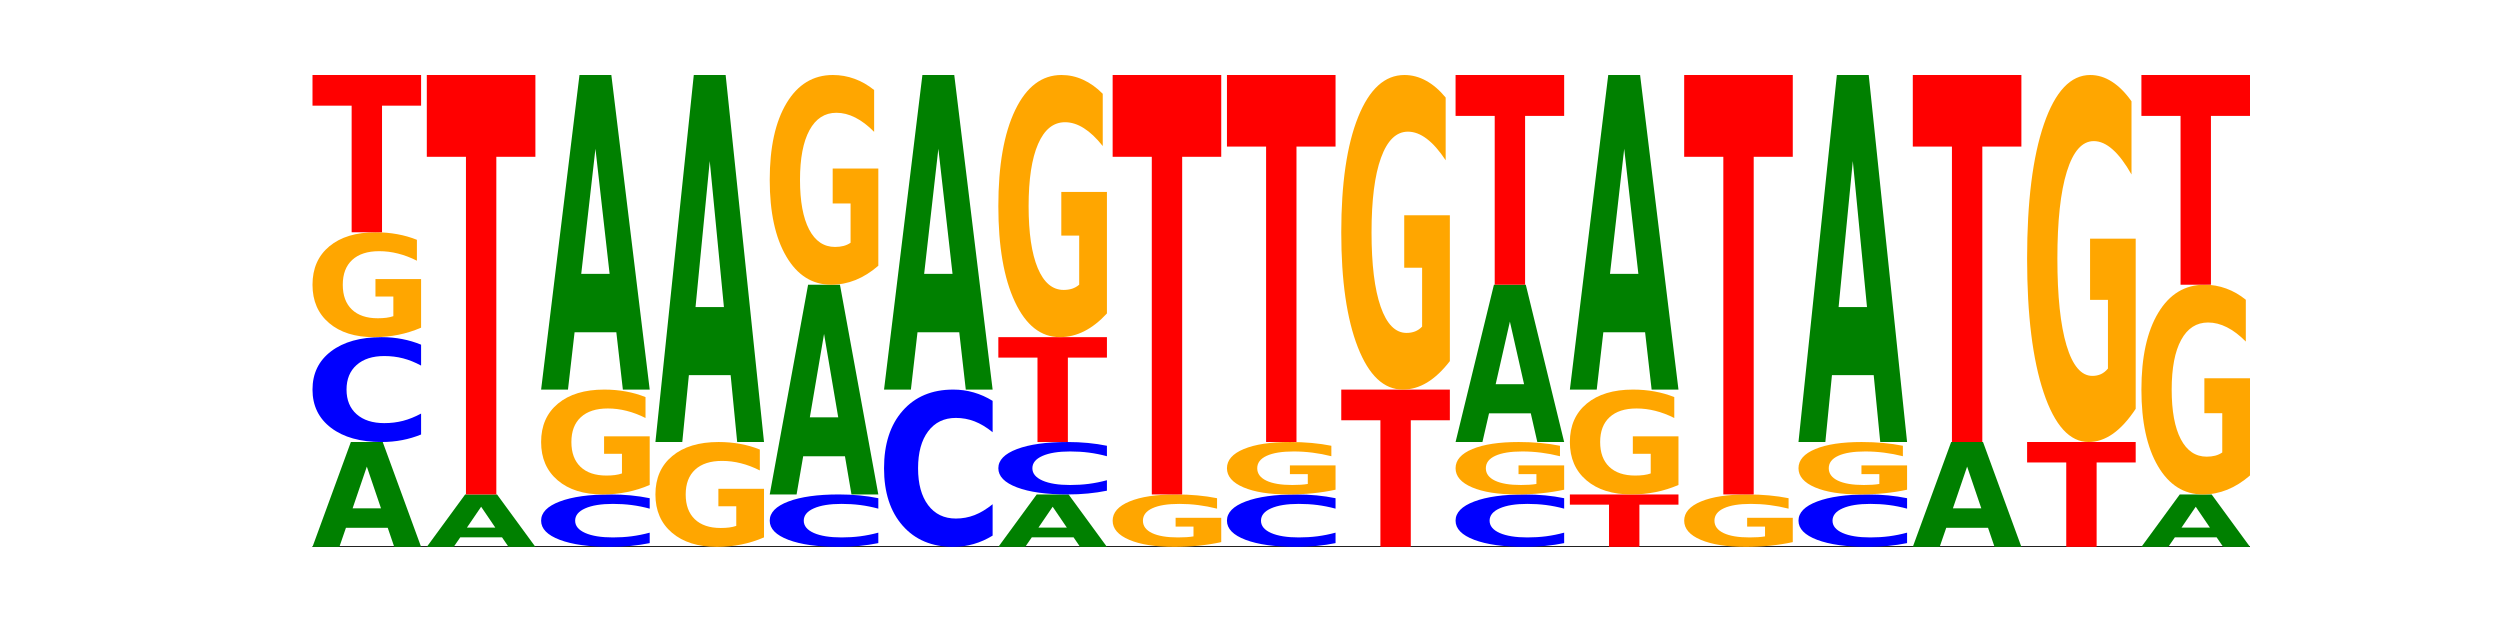 <?xml version="1.0" encoding="utf-8" standalone="no"?>
<!DOCTYPE svg PUBLIC "-//W3C//DTD SVG 1.1//EN"
  "http://www.w3.org/Graphics/SVG/1.1/DTD/svg11.dtd">
<!-- Created with matplotlib (https://matplotlib.org/) -->
<svg height="180pt" version="1.1" viewBox="0 0 720 180" width="720pt" xmlns="http://www.w3.org/2000/svg" xmlns:xlink="http://www.w3.org/1999/xlink">
 <defs>
  <style type="text/css">*{stroke-linecap:butt;stroke-linejoin:round;}</style>
 </defs>
 <g id="figure_1">
  <g id="patch_1">
   <path d="M 0 180 
L 720 180 
L 720 0 
L 0 0 
z
" style="fill:none;"/>
  </g>
  <g id="axes_1">
   <g id="line2d_1">
    <path clip-path="url(#p27bb7bc08d)" d="M 90 157.5 
L 648 157.5 
" style="fill:none;stroke:#000000;stroke-linecap:square;stroke-width:0.5;"/>
   </g>
   <g id="patch_2">
    <path clip-path="url(#p27bb7bc08d)" d="M 111.664 151.999 
L 99.636 151.999 
L 97.737 157.5 
L 90 157.5 
L 101.049 127.3 
L 110.225 127.3 
L 121.274 157.5 
L 113.544 157.5 
z
M 101.554 146.393 
L 109.726 146.393 
L 105.647 134.381 
z
" style="fill:#008000;"/>
   </g>
   <g id="patch_3">
    <path clip-path="url(#p27bb7bc08d)" d="M 121.274 125.135 
Q 118.658 126.208 115.829 126.751 
Q 113.001 127.3 109.92 127.3 
Q 100.732 127.3 95.366 123.233 
Q 90 119.165 90 112.209 
Q 90 105.229 95.366 101.167 
Q 100.732 97.1 109.92 97.1 
Q 113.001 97.1 115.829 97.649 
Q 118.658 98.192 121.274 99.265 
L 121.274 105.285 
Q 118.635 103.862 116.074 103.201 
Q 113.513 102.54 110.684 102.54 
Q 105.61 102.54 102.702 105.116 
Q 99.802 107.687 99.802 112.209 
Q 99.802 116.713 102.702 119.29 
Q 105.61 121.86 110.684 121.86 
Q 113.513 121.86 116.074 121.199 
Q 118.635 120.531 121.274 119.109 
z
" style="fill:#0000ff;"/>
   </g>
   <g id="patch_4">
    <path clip-path="url(#p27bb7bc08d)" d="M 121.274 94.368 
Q 118.12 95.734 114.728 96.42 
Q 111.336 97.1 107.719 97.1 
Q 99.546 97.1 94.773 93.033 
Q 90 88.965 90 82.009 
Q 90 74.972 94.857 70.936 
Q 99.722 66.9 108.181 66.9 
Q 111.441 66.9 114.427 67.449 
Q 117.419 67.992 120.069 69.065 
L 120.069 75.085 
Q 117.335 73.706 114.63 73.026 
Q 111.924 72.34 109.205 72.34 
Q 104.172 72.34 101.446 74.848 
Q 98.719 77.349 98.719 82.009 
Q 98.719 86.626 101.348 89.146 
Q 103.976 91.66 108.812 91.66 
Q 110.13 91.66 111.258 91.517 
Q 112.387 91.367 113.284 91.055 
L 113.284 85.403 
L 108.132 85.403 
L 108.132 80.369 
L 121.274 80.369 
z
" style="fill:#ffa600;"/>
   </g>
   <g id="patch_5">
    <path clip-path="url(#p27bb7bc08d)" d="M 90 21.6 
L 121.274 21.6 
L 121.274 30.435 
L 110.023 30.435 
L 110.023 66.9 
L 101.273 66.9 
L 101.273 30.435 
L 90 30.435 
z
" style="fill:#ff0000;"/>
   </g>
   <g id="patch_6">
    <path clip-path="url(#p27bb7bc08d)" d="M 144.584 154.749 
L 132.557 154.749 
L 130.657 157.5 
L 122.92 157.5 
L 133.97 142.4 
L 143.145 142.4 
L 154.195 157.5 
L 146.464 157.5 
z
M 134.475 151.947 
L 142.647 151.947 
L 138.567 145.94 
z
" style="fill:#008000;"/>
   </g>
   <g id="patch_7">
    <path clip-path="url(#p27bb7bc08d)" d="M 122.92 21.6 
L 154.195 21.6 
L 154.195 45.159 
L 142.943 45.159 
L 142.943 142.4 
L 134.194 142.4 
L 134.194 45.159 
L 122.92 45.159 
z
" style="fill:#ff0000;"/>
   </g>
   <g id="patch_8">
    <path clip-path="url(#p27bb7bc08d)" d="M 187.115 156.418 
Q 184.499 156.954 181.67 157.226 
Q 178.841 157.5 175.76 157.5 
Q 166.573 157.5 161.207 155.466 
Q 155.841 153.433 155.841 149.955 
Q 155.841 146.464 161.207 144.434 
Q 166.573 142.4 175.76 142.4 
Q 178.841 142.4 181.67 142.674 
Q 184.499 142.946 187.115 143.482 
L 187.115 146.492 
Q 184.475 145.781 181.914 145.451 
Q 179.354 145.12 176.525 145.12 
Q 171.45 145.12 168.543 146.408 
Q 165.643 147.693 165.643 149.955 
Q 165.643 152.207 168.543 153.495 
Q 171.45 154.78 176.525 154.78 
Q 179.354 154.78 181.914 154.449 
Q 184.475 154.116 187.115 153.405 
z
" style="fill:#0000ff;"/>
   </g>
   <g id="patch_9">
    <path clip-path="url(#p27bb7bc08d)" d="M 187.115 139.668 
Q 183.961 141.034 180.569 141.72 
Q 177.176 142.4 173.56 142.4 
Q 165.387 142.4 160.614 138.333 
Q 155.841 134.265 155.841 127.309 
Q 155.841 120.272 160.698 116.236 
Q 165.562 112.2 174.022 112.2 
Q 177.281 112.2 180.267 112.749 
Q 183.26 113.292 185.909 114.365 
L 185.909 120.385 
Q 183.176 119.006 180.47 118.326 
Q 177.765 117.64 175.045 117.64 
Q 170.013 117.64 167.286 120.148 
Q 164.56 122.649 164.56 127.309 
Q 164.56 131.926 167.188 134.446 
Q 169.817 136.96 174.653 136.96 
Q 175.971 136.96 177.099 136.817 
Q 178.228 136.667 179.125 136.355 
L 179.125 130.703 
L 173.973 130.703 
L 173.973 125.669 
L 187.115 125.669 
z
" style="fill:#ffa600;"/>
   </g>
   <g id="patch_10">
    <path clip-path="url(#p27bb7bc08d)" d="M 177.504 95.695 
L 165.477 95.695 
L 163.578 112.2 
L 155.841 112.2 
L 166.89 21.6 
L 176.066 21.6 
L 187.115 112.2 
L 179.384 112.2 
z
M 167.395 78.88 
L 175.567 78.88 
L 171.487 42.842 
z
" style="fill:#008000;"/>
   </g>
   <g id="patch_11">
    <path clip-path="url(#p27bb7bc08d)" d="M 220.035 154.768 
Q 216.881 156.134 213.489 156.82 
Q 210.097 157.5 206.48 157.5 
Q 198.307 157.5 193.534 153.433 
Q 188.761 149.365 188.761 142.409 
Q 188.761 135.372 193.618 131.336 
Q 198.483 127.3 206.943 127.3 
Q 210.202 127.3 213.188 127.849 
Q 216.18 128.392 218.83 129.465 
L 218.83 135.485 
Q 216.096 134.106 213.391 133.426 
Q 210.685 132.74 207.966 132.74 
Q 202.933 132.74 200.207 135.248 
Q 197.48 137.749 197.48 142.409 
Q 197.48 147.026 200.109 149.546 
Q 202.737 152.06 207.573 152.06 
Q 208.891 152.06 210.019 151.917 
Q 211.148 151.767 212.045 151.455 
L 212.045 145.803 
L 206.893 145.803 
L 206.893 140.769 
L 220.035 140.769 
z
" style="fill:#ffa600;"/>
   </g>
   <g id="patch_12">
    <path clip-path="url(#p27bb7bc08d)" d="M 210.425 108.045 
L 198.397 108.045 
L 196.498 127.3 
L 188.761 127.3 
L 199.81 21.6 
L 208.986 21.6 
L 220.035 127.3 
L 212.305 127.3 
z
M 200.315 88.427 
L 208.487 88.427 
L 204.408 46.383 
z
" style="fill:#008000;"/>
   </g>
   <g id="patch_13">
    <path clip-path="url(#p27bb7bc08d)" d="M 252.956 156.418 
Q 250.34 156.954 247.511 157.226 
Q 244.682 157.5 241.601 157.5 
Q 232.414 157.5 227.047 155.466 
Q 221.681 153.433 221.681 149.955 
Q 221.681 146.464 227.047 144.434 
Q 232.414 142.4 241.601 142.4 
Q 244.682 142.4 247.511 142.674 
Q 250.34 142.946 252.956 143.482 
L 252.956 146.492 
Q 250.316 145.781 247.755 145.451 
Q 245.194 145.12 242.366 145.12 
Q 237.291 145.12 234.383 146.408 
Q 231.484 147.693 231.484 149.955 
Q 231.484 152.207 234.383 153.495 
Q 237.291 154.78 242.366 154.78 
Q 245.194 154.78 247.755 154.449 
Q 250.316 154.116 252.956 153.405 
z
" style="fill:#0000ff;"/>
   </g>
   <g id="patch_14">
    <path clip-path="url(#p27bb7bc08d)" d="M 243.345 131.397 
L 231.318 131.397 
L 229.418 142.4 
L 221.681 142.4 
L 232.731 82 
L 241.906 82 
L 252.956 142.4 
L 245.225 142.4 
z
M 233.236 120.187 
L 241.408 120.187 
L 237.328 96.162 
z
" style="fill:#008000;"/>
   </g>
   <g id="patch_15">
    <path clip-path="url(#p27bb7bc08d)" d="M 252.956 76.535 
Q 249.802 79.268 246.409 80.64 
Q 243.017 82 239.4 82 
Q 231.228 82 226.455 73.865 
Q 221.681 65.73 221.681 51.819 
Q 221.681 37.745 226.539 29.672 
Q 231.403 21.6 239.863 21.6 
Q 243.122 21.6 246.108 22.698 
Q 249.101 23.783 251.75 25.929 
L 251.75 37.97 
Q 249.017 35.212 246.311 33.852 
Q 243.606 32.48 240.886 32.48 
Q 235.854 32.48 233.127 37.495 
Q 230.401 42.499 230.401 51.819 
Q 230.401 61.052 233.029 66.092 
Q 235.657 71.12 240.494 71.12 
Q 241.811 71.12 242.94 70.833 
Q 244.068 70.534 244.965 69.91 
L 244.965 58.606 
L 239.814 58.606 
L 239.814 48.537 
L 252.956 48.537 
z
" style="fill:#ffa600;"/>
   </g>
   <g id="patch_16">
    <path clip-path="url(#p27bb7bc08d)" d="M 285.876 154.253 
Q 283.26 155.862 280.431 156.677 
Q 277.602 157.5 274.522 157.5 
Q 265.334 157.5 259.968 151.399 
Q 254.602 145.298 254.602 134.864 
Q 254.602 124.393 259.968 118.301 
Q 265.334 112.2 274.522 112.2 
Q 277.602 112.2 280.431 113.023 
Q 283.26 113.838 285.876 115.447 
L 285.876 124.477 
Q 283.236 122.344 280.676 121.352 
Q 278.115 120.36 275.286 120.36 
Q 270.211 120.36 267.304 124.224 
Q 264.404 128.08 264.404 134.864 
Q 264.404 141.62 267.304 145.485 
Q 270.211 149.34 275.286 149.34 
Q 278.115 149.34 280.676 148.348 
Q 283.236 147.347 285.876 145.214 
z
" style="fill:#0000ff;"/>
   </g>
   <g id="patch_17">
    <path clip-path="url(#p27bb7bc08d)" d="M 276.266 95.695 
L 264.238 95.695 
L 262.339 112.2 
L 254.602 112.2 
L 265.651 21.6 
L 274.827 21.6 
L 285.876 112.2 
L 278.145 112.2 
z
M 266.156 78.88 
L 274.328 78.88 
L 270.249 42.842 
z
" style="fill:#008000;"/>
   </g>
   <g id="patch_18">
    <path clip-path="url(#p27bb7bc08d)" d="M 309.186 154.749 
L 297.158 154.749 
L 295.259 157.5 
L 287.522 157.5 
L 298.571 142.4 
L 307.747 142.4 
L 318.796 157.5 
L 311.066 157.5 
z
M 299.077 151.947 
L 307.248 151.947 
L 303.169 145.94 
z
" style="fill:#008000;"/>
   </g>
   <g id="patch_19">
    <path clip-path="url(#p27bb7bc08d)" d="M 318.796 141.318 
Q 316.18 141.854 313.352 142.126 
Q 310.523 142.4 307.442 142.4 
Q 298.254 142.4 292.888 140.366 
Q 287.522 138.333 287.522 134.855 
Q 287.522 131.364 292.888 129.334 
Q 298.254 127.3 307.442 127.3 
Q 310.523 127.3 313.352 127.574 
Q 316.18 127.846 318.796 128.382 
L 318.796 131.392 
Q 316.157 130.681 313.596 130.351 
Q 311.035 130.02 308.206 130.02 
Q 303.132 130.02 300.224 131.308 
Q 297.324 132.593 297.324 134.855 
Q 297.324 137.107 300.224 138.395 
Q 303.132 139.68 308.206 139.68 
Q 311.035 139.68 313.596 139.349 
Q 316.157 139.016 318.796 138.305 
z
" style="fill:#0000ff;"/>
   </g>
   <g id="patch_20">
    <path clip-path="url(#p27bb7bc08d)" d="M 287.522 97.1 
L 318.796 97.1 
L 318.796 102.99 
L 307.545 102.99 
L 307.545 127.3 
L 298.795 127.3 
L 298.795 102.99 
L 287.522 102.99 
z
" style="fill:#ff0000;"/>
   </g>
   <g id="patch_21">
    <path clip-path="url(#p27bb7bc08d)" d="M 318.796 90.269 
Q 315.642 93.684 312.25 95.4 
Q 308.858 97.1 305.241 97.1 
Q 297.068 97.1 292.295 86.931 
Q 287.522 76.763 287.522 59.373 
Q 287.522 41.781 292.379 31.691 
Q 297.244 21.6 305.704 21.6 
Q 308.963 21.6 311.949 22.972 
Q 314.941 24.329 317.591 27.012 
L 317.591 42.062 
Q 314.857 38.615 312.152 36.915 
Q 309.446 35.2 306.727 35.2 
Q 301.694 35.2 298.968 41.469 
Q 296.241 47.723 296.241 59.373 
Q 296.241 70.914 298.87 77.215 
Q 301.498 83.5 306.334 83.5 
Q 307.652 83.5 308.781 83.142 
Q 309.909 82.767 310.806 81.988 
L 310.806 67.858 
L 305.655 67.858 
L 305.655 55.272 
L 318.796 55.272 
z
" style="fill:#ffa600;"/>
   </g>
   <g id="patch_22">
    <path clip-path="url(#p27bb7bc08d)" d="M 351.717 156.134 
Q 348.563 156.817 345.17 157.16 
Q 341.778 157.5 338.161 157.5 
Q 329.989 157.5 325.216 155.466 
Q 320.442 153.433 320.442 149.955 
Q 320.442 146.436 325.3 144.418 
Q 330.164 142.4 338.624 142.4 
Q 341.883 142.4 344.869 142.674 
Q 347.862 142.946 350.511 143.482 
L 350.511 146.492 
Q 347.778 145.803 345.072 145.463 
Q 342.367 145.12 339.647 145.12 
Q 334.615 145.12 331.888 146.374 
Q 329.162 147.625 329.162 149.955 
Q 329.162 152.263 331.79 153.523 
Q 334.419 154.78 339.255 154.78 
Q 340.572 154.78 341.701 154.708 
Q 342.829 154.633 343.727 154.478 
L 343.727 151.652 
L 338.575 151.652 
L 338.575 149.134 
L 351.717 149.134 
z
" style="fill:#ffa600;"/>
   </g>
   <g id="patch_23">
    <path clip-path="url(#p27bb7bc08d)" d="M 320.442 21.6 
L 351.717 21.6 
L 351.717 45.159 
L 340.465 45.159 
L 340.465 142.4 
L 331.716 142.4 
L 331.716 45.159 
L 320.442 45.159 
z
" style="fill:#ff0000;"/>
   </g>
   <g id="patch_24">
    <path clip-path="url(#p27bb7bc08d)" d="M 384.637 156.418 
Q 382.021 156.954 379.192 157.226 
Q 376.364 157.5 373.283 157.5 
Q 364.095 157.5 358.729 155.466 
Q 353.363 153.433 353.363 149.955 
Q 353.363 146.464 358.729 144.434 
Q 364.095 142.4 373.283 142.4 
Q 376.364 142.4 379.192 142.674 
Q 382.021 142.946 384.637 143.482 
L 384.637 146.492 
Q 381.997 145.781 379.437 145.451 
Q 376.876 145.12 374.047 145.12 
Q 368.972 145.12 366.065 146.408 
Q 363.165 147.693 363.165 149.955 
Q 363.165 152.207 366.065 153.495 
Q 368.972 154.78 374.047 154.78 
Q 376.876 154.78 379.437 154.449 
Q 381.997 154.116 384.637 153.405 
z
" style="fill:#0000ff;"/>
   </g>
   <g id="patch_25">
    <path clip-path="url(#p27bb7bc08d)" d="M 384.637 141.034 
Q 381.483 141.717 378.091 142.06 
Q 374.698 142.4 371.082 142.4 
Q 362.909 142.4 358.136 140.366 
Q 353.363 138.333 353.363 134.855 
Q 353.363 131.336 358.22 129.318 
Q 363.084 127.3 371.544 127.3 
Q 374.803 127.3 377.789 127.574 
Q 380.782 127.846 383.432 128.382 
L 383.432 131.392 
Q 380.698 130.703 377.993 130.363 
Q 375.287 130.02 372.568 130.02 
Q 367.535 130.02 364.809 131.274 
Q 362.082 132.525 362.082 134.855 
Q 362.082 137.163 364.71 138.423 
Q 367.339 139.68 372.175 139.68 
Q 373.493 139.68 374.621 139.608 
Q 375.75 139.533 376.647 139.378 
L 376.647 136.552 
L 371.495 136.552 
L 371.495 134.034 
L 384.637 134.034 
z
" style="fill:#ffa600;"/>
   </g>
   <g id="patch_26">
    <path clip-path="url(#p27bb7bc08d)" d="M 353.363 21.6 
L 384.637 21.6 
L 384.637 42.214 
L 373.386 42.214 
L 373.386 127.3 
L 364.636 127.3 
L 364.636 42.214 
L 353.363 42.214 
z
" style="fill:#ff0000;"/>
   </g>
   <g id="patch_27">
    <path clip-path="url(#p27bb7bc08d)" d="M 386.283 112.2 
L 417.558 112.2 
L 417.558 121.035 
L 406.306 121.035 
L 406.306 157.5 
L 397.556 157.5 
L 397.556 121.035 
L 386.283 121.035 
z
" style="fill:#ff0000;"/>
   </g>
   <g id="patch_28">
    <path clip-path="url(#p27bb7bc08d)" d="M 417.558 104.003 
Q 414.403 108.101 411.011 110.16 
Q 407.619 112.2 404.002 112.2 
Q 395.829 112.2 391.056 99.998 
Q 386.283 87.795 386.283 66.928 
Q 386.283 45.817 391.14 33.709 
Q 396.005 21.6 404.465 21.6 
Q 407.724 21.6 410.71 23.247 
Q 413.703 24.875 416.352 28.094 
L 416.352 46.154 
Q 413.618 42.018 410.913 39.978 
Q 408.207 37.92 405.488 37.92 
Q 400.455 37.92 397.729 45.443 
Q 395.002 52.948 395.002 66.928 
Q 395.002 80.777 397.631 88.338 
Q 400.259 95.88 405.095 95.88 
Q 406.413 95.88 407.542 95.45 
Q 408.67 95.001 409.567 94.065 
L 409.567 77.109 
L 404.416 77.109 
L 404.416 62.006 
L 417.558 62.006 
z
" style="fill:#ffa600;"/>
   </g>
   <g id="patch_29">
    <path clip-path="url(#p27bb7bc08d)" d="M 450.478 156.418 
Q 447.862 156.954 445.033 157.226 
Q 442.204 157.5 439.123 157.5 
Q 429.936 157.5 424.57 155.466 
Q 419.204 153.433 419.204 149.955 
Q 419.204 146.464 424.57 144.434 
Q 429.936 142.4 439.123 142.4 
Q 442.204 142.4 445.033 142.674 
Q 447.862 142.946 450.478 143.482 
L 450.478 146.492 
Q 447.838 145.781 445.277 145.451 
Q 442.716 145.12 439.888 145.12 
Q 434.813 145.12 431.906 146.408 
Q 429.006 147.693 429.006 149.955 
Q 429.006 152.207 431.906 153.495 
Q 434.813 154.78 439.888 154.78 
Q 442.716 154.78 445.277 154.449 
Q 447.838 154.116 450.478 153.405 
z
" style="fill:#0000ff;"/>
   </g>
   <g id="patch_30">
    <path clip-path="url(#p27bb7bc08d)" d="M 450.478 141.034 
Q 447.324 141.717 443.931 142.06 
Q 440.539 142.4 436.922 142.4 
Q 428.75 142.4 423.977 140.366 
Q 419.204 138.333 419.204 134.855 
Q 419.204 131.336 424.061 129.318 
Q 428.925 127.3 437.385 127.3 
Q 440.644 127.3 443.63 127.574 
Q 446.623 127.846 449.272 128.382 
L 449.272 131.392 
Q 446.539 130.703 443.833 130.363 
Q 441.128 130.02 438.408 130.02 
Q 433.376 130.02 430.649 131.274 
Q 427.923 132.525 427.923 134.855 
Q 427.923 137.163 430.551 138.423 
Q 433.18 139.68 438.016 139.68 
Q 439.334 139.68 440.462 139.608 
Q 441.59 139.533 442.488 139.378 
L 442.488 136.552 
L 437.336 136.552 
L 437.336 134.034 
L 450.478 134.034 
z
" style="fill:#ffa600;"/>
   </g>
   <g id="patch_31">
    <path clip-path="url(#p27bb7bc08d)" d="M 440.867 119.048 
L 428.84 119.048 
L 426.941 127.3 
L 419.204 127.3 
L 430.253 82 
L 439.429 82 
L 450.478 127.3 
L 442.747 127.3 
z
M 430.758 110.64 
L 438.93 110.64 
L 434.85 92.621 
z
" style="fill:#008000;"/>
   </g>
   <g id="patch_32">
    <path clip-path="url(#p27bb7bc08d)" d="M 419.204 21.6 
L 450.478 21.6 
L 450.478 33.38 
L 439.226 33.38 
L 439.226 82 
L 430.477 82 
L 430.477 33.38 
L 419.204 33.38 
z
" style="fill:#ff0000;"/>
   </g>
   <g id="patch_33">
    <path clip-path="url(#p27bb7bc08d)" d="M 452.124 142.4 
L 483.398 142.4 
L 483.398 145.345 
L 472.147 145.345 
L 472.147 157.5 
L 463.397 157.5 
L 463.397 145.345 
L 452.124 145.345 
z
" style="fill:#ff0000;"/>
   </g>
   <g id="patch_34">
    <path clip-path="url(#p27bb7bc08d)" d="M 483.398 139.668 
Q 480.244 141.034 476.852 141.72 
Q 473.459 142.4 469.843 142.4 
Q 461.67 142.4 456.897 138.333 
Q 452.124 134.265 452.124 127.309 
Q 452.124 120.272 456.981 116.236 
Q 461.845 112.2 470.305 112.2 
Q 473.565 112.2 476.55 112.749 
Q 479.543 113.292 482.193 114.365 
L 482.193 120.385 
Q 479.459 119.006 476.754 118.326 
Q 474.048 117.64 471.329 117.64 
Q 466.296 117.64 463.57 120.148 
Q 460.843 122.649 460.843 127.309 
Q 460.843 131.926 463.472 134.446 
Q 466.1 136.96 470.936 136.96 
Q 472.254 136.96 473.382 136.817 
Q 474.511 136.667 475.408 136.355 
L 475.408 130.703 
L 470.256 130.703 
L 470.256 125.669 
L 483.398 125.669 
z
" style="fill:#ffa600;"/>
   </g>
   <g id="patch_35">
    <path clip-path="url(#p27bb7bc08d)" d="M 473.788 95.695 
L 461.76 95.695 
L 459.861 112.2 
L 452.124 112.2 
L 463.173 21.6 
L 472.349 21.6 
L 483.398 112.2 
L 475.668 112.2 
z
M 463.678 78.88 
L 471.85 78.88 
L 467.771 42.842 
z
" style="fill:#008000;"/>
   </g>
   <g id="patch_36">
    <path clip-path="url(#p27bb7bc08d)" d="M 516.319 156.134 
Q 513.165 156.817 509.772 157.16 
Q 506.38 157.5 502.763 157.5 
Q 494.591 157.5 489.817 155.466 
Q 485.044 153.433 485.044 149.955 
Q 485.044 146.436 489.902 144.418 
Q 494.766 142.4 503.226 142.4 
Q 506.485 142.4 509.471 142.674 
Q 512.464 142.946 515.113 143.482 
L 515.113 146.492 
Q 512.38 145.803 509.674 145.463 
Q 506.969 145.12 504.249 145.12 
Q 499.217 145.12 496.49 146.374 
Q 493.763 147.625 493.763 149.955 
Q 493.763 152.263 496.392 153.523 
Q 499.02 154.78 503.857 154.78 
Q 505.174 154.78 506.303 154.708 
Q 507.431 154.633 508.328 154.478 
L 508.328 151.652 
L 503.177 151.652 
L 503.177 149.134 
L 516.319 149.134 
z
" style="fill:#ffa600;"/>
   </g>
   <g id="patch_37">
    <path clip-path="url(#p27bb7bc08d)" d="M 485.044 21.6 
L 516.319 21.6 
L 516.319 45.159 
L 505.067 45.159 
L 505.067 142.4 
L 496.318 142.4 
L 496.318 45.159 
L 485.044 45.159 
z
" style="fill:#ff0000;"/>
   </g>
   <g id="patch_38">
    <path clip-path="url(#p27bb7bc08d)" d="M 549.239 156.418 
Q 546.623 156.954 543.794 157.226 
Q 540.965 157.5 537.884 157.5 
Q 528.697 157.5 523.331 155.466 
Q 517.965 153.433 517.965 149.955 
Q 517.965 146.464 523.331 144.434 
Q 528.697 142.4 537.884 142.4 
Q 540.965 142.4 543.794 142.674 
Q 546.623 142.946 549.239 143.482 
L 549.239 146.492 
Q 546.599 145.781 544.038 145.451 
Q 541.477 145.12 538.649 145.12 
Q 533.574 145.12 530.667 146.408 
Q 527.767 147.693 527.767 149.955 
Q 527.767 152.207 530.667 153.495 
Q 533.574 154.78 538.649 154.78 
Q 541.477 154.78 544.038 154.449 
Q 546.599 154.116 549.239 153.405 
z
" style="fill:#0000ff;"/>
   </g>
   <g id="patch_39">
    <path clip-path="url(#p27bb7bc08d)" d="M 549.239 141.034 
Q 546.085 141.717 542.692 142.06 
Q 539.3 142.4 535.683 142.4 
Q 527.511 142.4 522.738 140.366 
Q 517.965 138.333 517.965 134.855 
Q 517.965 131.336 522.822 129.318 
Q 527.686 127.3 536.146 127.3 
Q 539.405 127.3 542.391 127.574 
Q 545.384 127.846 548.033 128.382 
L 548.033 131.392 
Q 545.3 130.703 542.594 130.363 
Q 539.889 130.02 537.169 130.02 
Q 532.137 130.02 529.41 131.274 
Q 526.684 132.525 526.684 134.855 
Q 526.684 137.163 529.312 138.423 
Q 531.941 139.68 536.777 139.68 
Q 538.095 139.68 539.223 139.608 
Q 540.351 139.533 541.249 139.378 
L 541.249 136.552 
L 536.097 136.552 
L 536.097 134.034 
L 549.239 134.034 
z
" style="fill:#ffa600;"/>
   </g>
   <g id="patch_40">
    <path clip-path="url(#p27bb7bc08d)" d="M 539.628 108.045 
L 527.601 108.045 
L 525.702 127.3 
L 517.965 127.3 
L 529.014 21.6 
L 538.19 21.6 
L 549.239 127.3 
L 541.508 127.3 
z
M 529.519 88.427 
L 537.691 88.427 
L 533.611 46.383 
z
" style="fill:#008000;"/>
   </g>
   <g id="patch_41">
    <path clip-path="url(#p27bb7bc08d)" d="M 572.549 151.999 
L 560.521 151.999 
L 558.622 157.5 
L 550.885 157.5 
L 561.934 127.3 
L 571.11 127.3 
L 582.159 157.5 
L 574.429 157.5 
z
M 562.439 146.393 
L 570.611 146.393 
L 566.532 134.381 
z
" style="fill:#008000;"/>
   </g>
   <g id="patch_42">
    <path clip-path="url(#p27bb7bc08d)" d="M 550.885 21.6 
L 582.159 21.6 
L 582.159 42.214 
L 570.908 42.214 
L 570.908 127.3 
L 562.158 127.3 
L 562.158 42.214 
L 550.885 42.214 
z
" style="fill:#ff0000;"/>
   </g>
   <g id="patch_43">
    <path clip-path="url(#p27bb7bc08d)" d="M 583.805 127.3 
L 615.08 127.3 
L 615.08 133.19 
L 603.828 133.19 
L 603.828 157.5 
L 595.079 157.5 
L 595.079 133.19 
L 583.805 133.19 
z
" style="fill:#ff0000;"/>
   </g>
   <g id="patch_44">
    <path clip-path="url(#p27bb7bc08d)" d="M 615.08 117.737 
Q 611.926 122.518 608.533 124.92 
Q 605.141 127.3 601.524 127.3 
Q 593.352 127.3 588.578 113.064 
Q 583.805 98.828 583.805 74.483 
Q 583.805 49.854 588.663 35.727 
Q 593.527 21.6 601.987 21.6 
Q 605.246 21.6 608.232 23.521 
Q 611.225 25.421 613.874 29.177 
L 613.874 50.247 
Q 611.141 45.421 608.435 43.041 
Q 605.73 40.64 603.01 40.64 
Q 597.978 40.64 595.251 49.417 
Q 592.525 58.173 592.525 74.483 
Q 592.525 90.64 595.153 99.461 
Q 597.781 108.26 602.618 108.26 
Q 603.935 108.26 605.064 107.758 
Q 606.192 107.234 607.089 106.143 
L 607.089 86.361 
L 601.938 86.361 
L 601.938 68.74 
L 615.08 68.74 
z
" style="fill:#ffa600;"/>
   </g>
   <g id="patch_45">
    <path clip-path="url(#p27bb7bc08d)" d="M 638.389 154.749 
L 626.362 154.749 
L 624.463 157.5 
L 616.726 157.5 
L 627.775 142.4 
L 636.951 142.4 
L 648 157.5 
L 640.269 157.5 
z
M 628.28 151.947 
L 636.452 151.947 
L 632.372 145.94 
z
" style="fill:#008000;"/>
   </g>
   <g id="patch_46">
    <path clip-path="url(#p27bb7bc08d)" d="M 648 136.935 
Q 644.846 139.668 641.454 141.04 
Q 638.061 142.4 634.445 142.4 
Q 626.272 142.4 621.499 134.265 
Q 616.726 126.13 616.726 112.219 
Q 616.726 98.145 621.583 90.072 
Q 626.447 82 634.907 82 
Q 638.166 82 641.152 83.098 
Q 644.145 84.183 646.794 86.329 
L 646.794 98.37 
Q 644.061 95.612 641.355 94.252 
Q 638.65 92.88 635.93 92.88 
Q 630.898 92.88 628.171 97.895 
Q 625.445 102.899 625.445 112.219 
Q 625.445 121.452 628.073 126.492 
Q 630.702 131.52 635.538 131.52 
Q 636.856 131.52 637.984 131.233 
Q 639.113 130.934 640.01 130.31 
L 640.01 119.006 
L 634.858 119.006 
L 634.858 108.937 
L 648 108.937 
z
" style="fill:#ffa600;"/>
   </g>
   <g id="patch_47">
    <path clip-path="url(#p27bb7bc08d)" d="M 616.726 21.6 
L 648 21.6 
L 648 33.38 
L 636.749 33.38 
L 636.749 82 
L 627.999 82 
L 627.999 33.38 
L 616.726 33.38 
z
" style="fill:#ff0000;"/>
   </g>
  </g>
 </g>
 <defs>
  <clipPath id="p27bb7bc08d">
   <rect height="135.9" width="558" x="90" y="21.6"/>
  </clipPath>
 </defs>
</svg>
